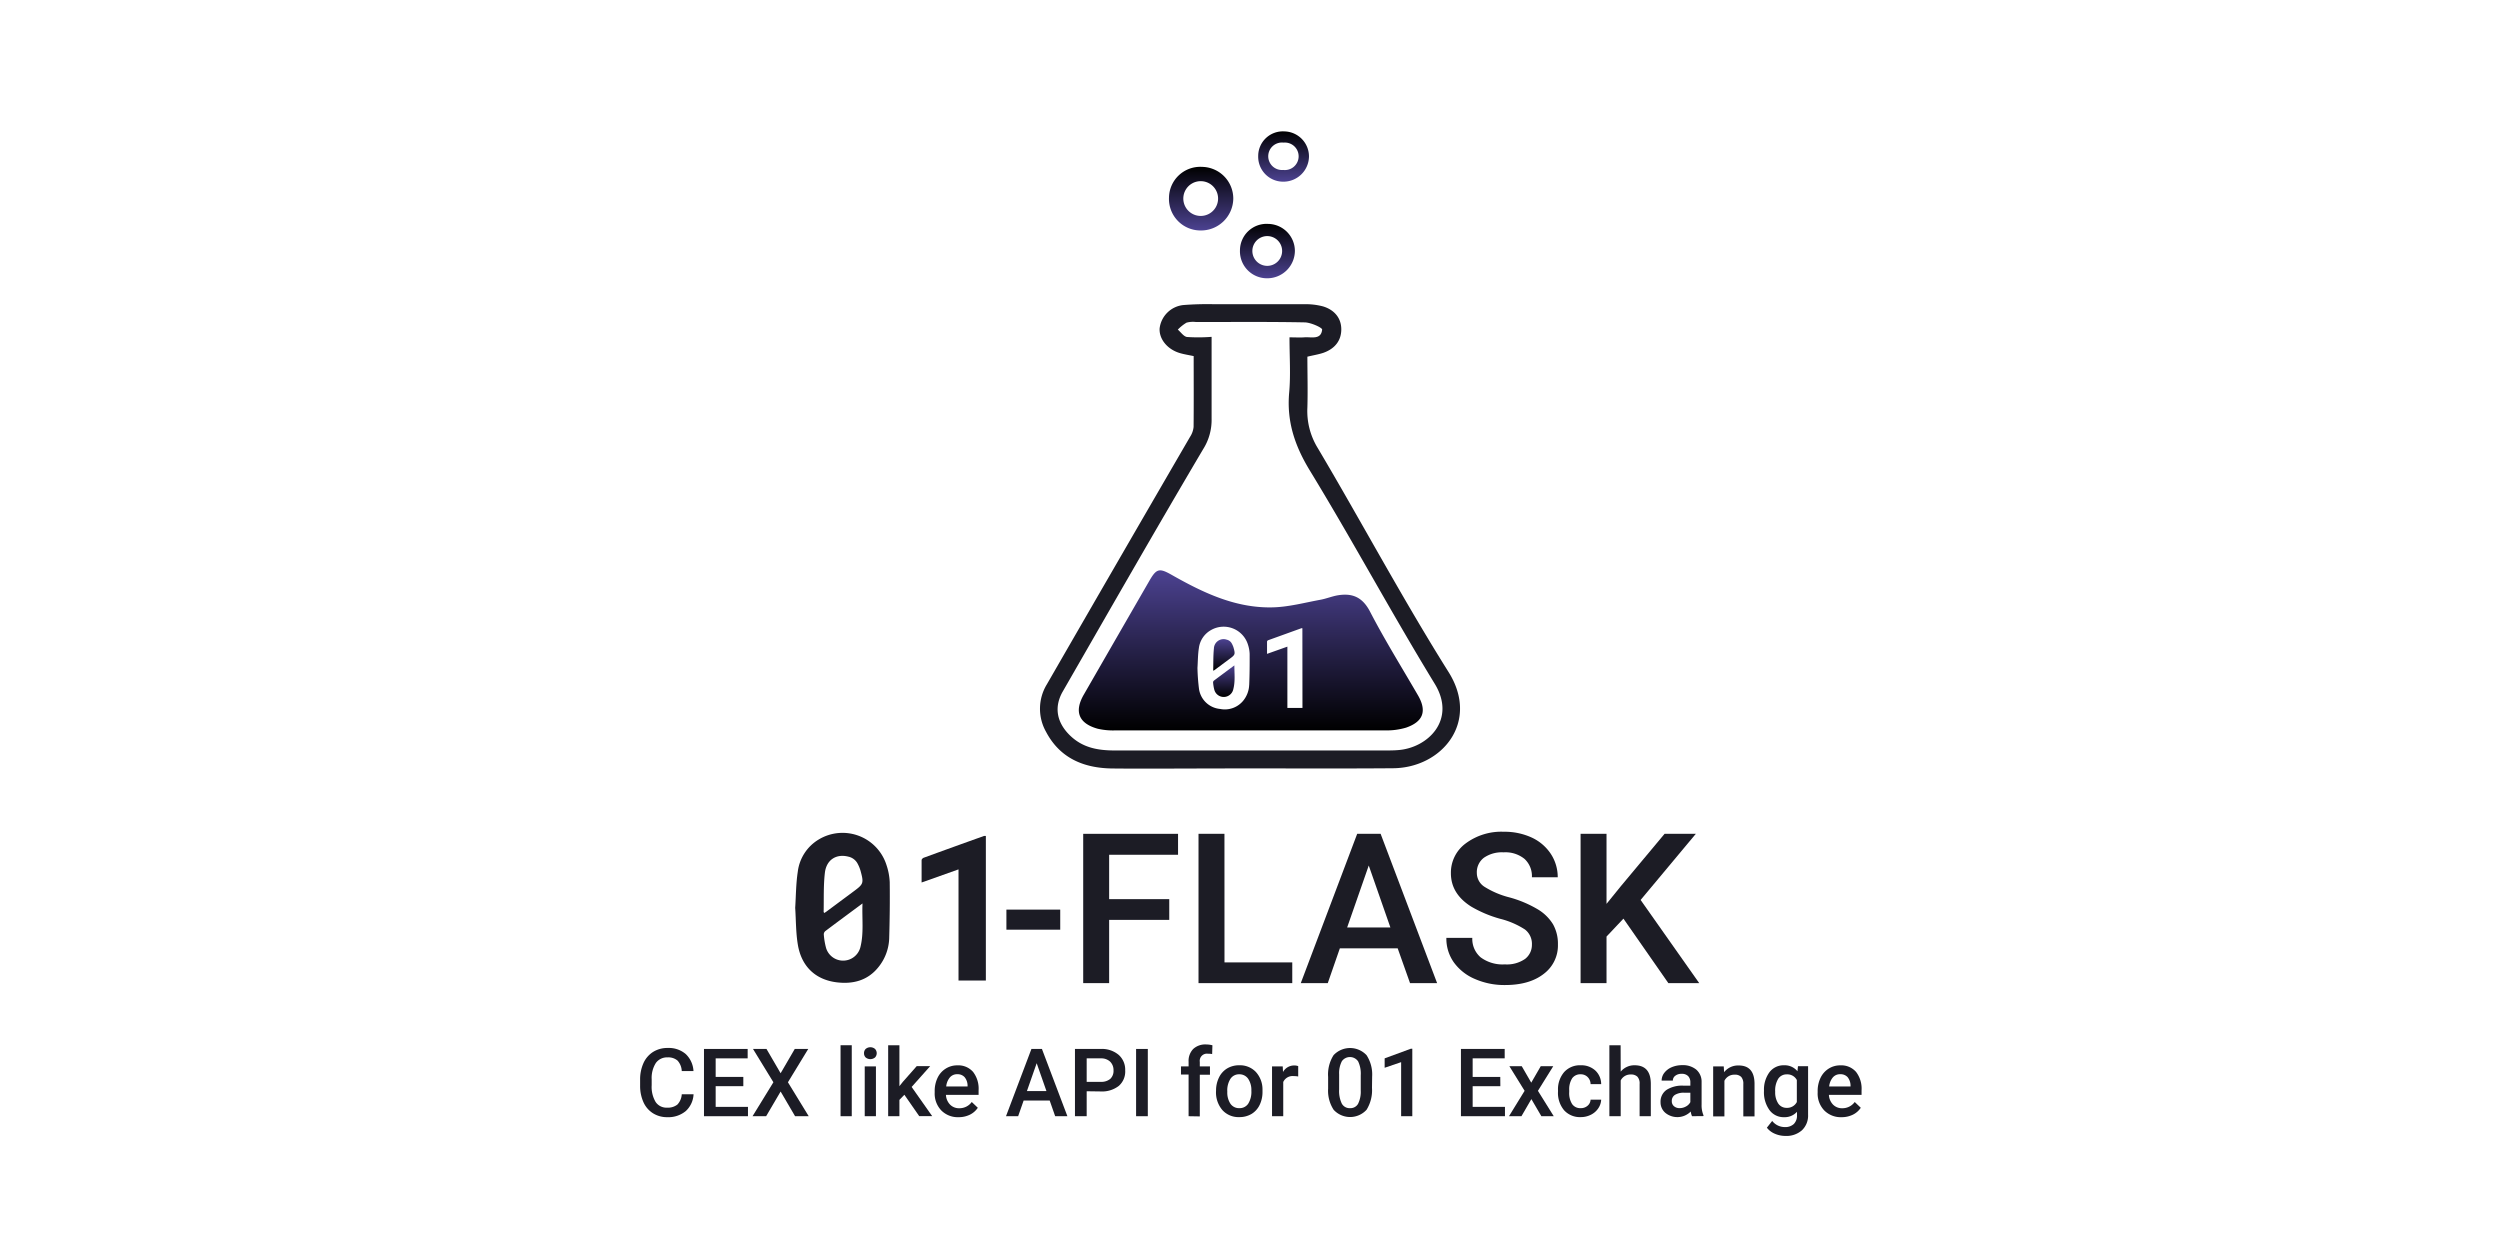 <svg id="Layer_1" data-name="Layer 1" xmlns="http://www.w3.org/2000/svg" xmlns:xlink="http://www.w3.org/1999/xlink" viewBox="0 0 640 320"><defs><style>.cls-1{fill:#1c1c25;}.cls-2{fill:url(#linear-gradient);}.cls-3{fill:url(#linear-gradient-2);}.cls-4{fill:url(#linear-gradient-3);}.cls-5{fill:url(#linear-gradient-4);}.cls-6{fill:url(#linear-gradient-5);}.cls-7{fill:url(#linear-gradient-6);}</style><linearGradient id="linear-gradient" x1="307.43" y1="59.01" x2="307.43" y2="42.73" gradientUnits="userSpaceOnUse"><stop offset="0" stop-color="#4c4291"/><stop offset="1"/></linearGradient><linearGradient id="linear-gradient-2" x1="324.46" y1="71.24" x2="324.46" y2="57.31" xlink:href="#linear-gradient"/><linearGradient id="linear-gradient-3" x1="328.6" y1="46.51" x2="328.6" y2="33.64" xlink:href="#linear-gradient"/><linearGradient id="linear-gradient-4" x1="313.32" y1="170.34" x2="313.32" y2="178.41" xlink:href="#linear-gradient"/><linearGradient id="linear-gradient-5" x1="313.31" y1="163.64" x2="313.31" y2="171.69" xlink:href="#linear-gradient"/><linearGradient id="linear-gradient-6" x1="320.21" y1="145.99" x2="320.21" y2="186.98" xlink:href="#linear-gradient"/></defs><path class="cls-1" d="M271.42,238H257.64v-5.14h13.78Z"/><path class="cls-1" d="M299.33,235.49H283.94v16.19H277.3V213.46h24.28v5.36H283.94v11.36h15.39Z"/><path class="cls-1" d="M313.47,246.38h17.35v5.3h-24V213.46h6.64Z"/><path class="cls-1" d="M357.81,242.78H343l-3.09,8.9H333l14.44-38.22h6l14.46,38.22h-6.93Zm-12.94-5.35h11.07l-5.54-15.86Z"/><path class="cls-1" d="M392.17,241.84a4.63,4.63,0,0,0-1.78-3.89A21.12,21.12,0,0,0,384,235.2a30.86,30.86,0,0,1-7.35-3.1q-5.22-3.28-5.22-8.56a9.28,9.28,0,0,1,3.77-7.61,15.26,15.26,0,0,1,9.77-3,16.57,16.57,0,0,1,7.12,1.47,11.75,11.75,0,0,1,4.91,4.18,10.84,10.84,0,0,1,1.78,6h-6.61a6,6,0,0,0-1.88-4.69,7.74,7.74,0,0,0-5.37-1.69,8.07,8.07,0,0,0-5.05,1.39,4.63,4.63,0,0,0-1.8,3.89A4.2,4.2,0,0,0,380,227a22.21,22.21,0,0,0,6.41,2.73,29.25,29.25,0,0,1,7.16,3,11.45,11.45,0,0,1,4,3.88,10.15,10.15,0,0,1,1.26,5.14,9.09,9.09,0,0,1-3.67,7.59q-3.66,2.84-9.93,2.83a18.74,18.74,0,0,1-7.63-1.54,12.79,12.79,0,0,1-5.4-4.24,10.53,10.53,0,0,1-1.93-6.3h6.64a6.19,6.19,0,0,0,2.15,5,9.43,9.43,0,0,0,6.17,1.79,8.16,8.16,0,0,0,5.21-1.41A4.53,4.53,0,0,0,392.17,241.84Z"/><path class="cls-1" d="M415.6,235.17l-4.33,4.59v11.92h-6.64V213.46h6.64v17.93l3.68-4.54,11.18-13.39h8L420,230.39l15,21.29H427.1Z"/><path class="cls-1" d="M203.57,232.41c.2-3.07.19-6.19.66-9.23a11.18,11.18,0,0,1,5.38-8.28,11.8,11.8,0,0,1,17.33,6.55,15.85,15.85,0,0,1,.83,4.39c.06,4.83,0,9.66-.14,14.49a12.35,12.35,0,0,1-2.74,7.24c-2.79,3.5-6.61,4.43-10.81,3.89-5.41-.71-8.93-4.12-9.84-9.67C203.73,238.72,203.78,235.56,203.57,232.41Zm7.47,1.31.55-.37,6.88-5.11c2.6-1.92,2.69-2.12,1.84-5.28a9.29,9.29,0,0,0-.77-1.88,3.51,3.51,0,0,0-2.37-1.78c-3.08-.78-5.61.79-6,4.13s-.24,6.71-.32,10.07C210.87,233.55,211,233.6,211,233.72Zm9.76-2.44c-3.36,2.49-6.45,4.77-9.52,7.08a1.1,1.1,0,0,0-.39.84,18.41,18.41,0,0,0,.59,3.5,4.56,4.56,0,0,0,8.82-.39C221.16,238.76,220.64,235.15,220.8,231.28Z"/><path class="cls-1" d="M235.93,225.92c0-2.06,0-3.89,0-5.73,0-.21.3-.52.52-.6q7.71-2.82,15.45-5.58a1.79,1.79,0,0,1,.48,0v37h-7V222.56Z"/><path class="cls-1" d="M177.55,280.14a6.21,6.21,0,0,1-2,4.3A7,7,0,0,1,170.8,286a6.75,6.75,0,0,1-3.63-1,6.46,6.46,0,0,1-2.42-2.78,10.07,10.07,0,0,1-.88-4.17v-1.61a10.14,10.14,0,0,1,.86-4.29,6.58,6.58,0,0,1,2.48-2.87,6.89,6.89,0,0,1,3.73-1,6.65,6.65,0,0,1,4.59,1.54,6.46,6.46,0,0,1,2,4.37h-3a4.24,4.24,0,0,0-1.08-2.68,3.62,3.62,0,0,0-2.55-.82,3.51,3.51,0,0,0-3,1.43,7.12,7.12,0,0,0-1.07,4.18v1.53a7.54,7.54,0,0,0,1,4.26,3.32,3.32,0,0,0,2.93,1.47,3.94,3.94,0,0,0,2.65-.79,4.16,4.16,0,0,0,1.12-2.64Z"/><path class="cls-1" d="M190.29,278.06h-7.08v5.3h8.27v2.39H180.22V268.53H191.4v2.41h-8.19v4.75h7.08Z"/><path class="cls-1" d="M199.84,274.75l3.62-6.22h3.45l-5.2,8.53,5.32,8.69h-3.49l-3.7-6.32-3.71,6.32h-3.48l5.34-8.69-5.22-8.53h3.45Z"/><path class="cls-1" d="M218.05,285.75h-2.87V267.58h2.87Z"/><path class="cls-1" d="M221.19,269.63a1.51,1.51,0,0,1,.42-1.1,1.86,1.86,0,0,1,2.4,0,1.6,1.6,0,0,1,0,2.18,1.89,1.89,0,0,1-2.4,0A1.49,1.49,0,0,1,221.19,269.63Zm3.05,16.12h-2.87V273h2.87Z"/><path class="cls-1" d="M231.52,280.26l-1.27,1.31v4.18h-2.88V267.58h2.88v10.48l.9-1.13,3.53-4h3.45l-4.75,5.33,5.26,7.47h-3.32Z"/><path class="cls-1" d="M245.41,286a5.94,5.94,0,0,1-4.43-1.72,6.24,6.24,0,0,1-1.7-4.58v-.36a7.74,7.74,0,0,1,.74-3.42,5.6,5.6,0,0,1,2.08-2.35,5.47,5.47,0,0,1,3-.84,5,5,0,0,1,4,1.67,7,7,0,0,1,1.42,4.72v1.16h-8.36a3.84,3.84,0,0,0,1.06,2.5,3.17,3.17,0,0,0,2.33.93,3.88,3.88,0,0,0,3.22-1.6l1.55,1.48a5.21,5.21,0,0,1-2.05,1.78A6.48,6.48,0,0,1,245.41,286Zm-.34-11a2.39,2.39,0,0,0-1.91.83,4.21,4.21,0,0,0-.93,2.3h5.47v-.21a3.46,3.46,0,0,0-.77-2.18A2.4,2.4,0,0,0,245.07,275Z"/><path class="cls-1" d="M268.72,281.74h-6.67l-1.4,4h-3.11l6.51-17.22h2.68l6.52,17.22h-3.13Zm-5.83-2.42h5l-2.5-7.14Z"/><path class="cls-1" d="M278.19,279.36v6.39h-3V268.53h6.58a6.68,6.68,0,0,1,4.59,1.5,5.06,5.06,0,0,1,1.69,4A4.87,4.87,0,0,1,286.4,278a7,7,0,0,1-4.65,1.41Zm0-2.41h3.59a3.55,3.55,0,0,0,2.44-.75,2.77,2.77,0,0,0,.84-2.17,3,3,0,0,0-.85-2.23,3.29,3.29,0,0,0-2.34-.86h-3.68Z"/><path class="cls-1" d="M293.84,285.75h-3V268.53h3Z"/><path class="cls-1" d="M304.28,285.75V275.08h-1.95V273h1.95v-1.17a4.39,4.39,0,0,1,1.18-3.29,4.54,4.54,0,0,1,3.31-1.16,6.72,6.72,0,0,1,1.61.21l-.07,2.25a6,6,0,0,0-1.1-.09,1.84,1.84,0,0,0-2.06,2.11V273h2.6v2.13h-2.6v10.67Z"/><path class="cls-1" d="M311.31,279.23a7.54,7.54,0,0,1,.75-3.39,5.48,5.48,0,0,1,2.09-2.32,5.9,5.9,0,0,1,3.1-.81,5.61,5.61,0,0,1,4.21,1.67,6.6,6.6,0,0,1,1.74,4.42v.68a7.53,7.53,0,0,1-.73,3.38,5.42,5.42,0,0,1-2.08,2.31,6,6,0,0,1-3.13.81,5.55,5.55,0,0,1-4.33-1.8,6.94,6.94,0,0,1-1.63-4.81Zm2.88.25a5.18,5.18,0,0,0,.81,3.09,2.67,2.67,0,0,0,2.27,1.12,2.63,2.63,0,0,0,2.27-1.14,5.69,5.69,0,0,0,.81-3.32,5.16,5.16,0,0,0-.83-3.08,2.69,2.69,0,0,0-2.27-1.13,2.61,2.61,0,0,0-2.23,1.12A5.52,5.52,0,0,0,314.19,279.48Z"/><path class="cls-1" d="M332.34,275.58a6.45,6.45,0,0,0-1.17-.1,2.63,2.63,0,0,0-2.66,1.51v8.76h-2.87V273h2.74l.07,1.43a3.25,3.25,0,0,1,2.89-1.67,2.66,2.66,0,0,1,1,.17Z"/><path class="cls-1" d="M351.23,278.5a9.45,9.45,0,0,1-1.39,5.6,5.71,5.71,0,0,1-8.43,0A8.89,8.89,0,0,1,340,278.7v-3a9.2,9.2,0,0,1,1.39-5.57,5.78,5.78,0,0,1,8.45,0,9,9,0,0,1,1.43,5.42Zm-2.88-3.22a7.27,7.27,0,0,0-.66-3.55,2.53,2.53,0,0,0-4.17-.06,6.57,6.57,0,0,0-.7,3.34v3.9a7.42,7.42,0,0,0,.67,3.59,2.27,2.27,0,0,0,2.12,1.19,2.25,2.25,0,0,0,2.05-1.1,7,7,0,0,0,.69-3.42Z"/><path class="cls-1" d="M361.55,285.75h-2.86V271.91l-4.22,1.44v-2.41l6.71-2.47h.37Z"/><path class="cls-1" d="M384.09,278.06H377v5.3h8.27v2.39H374V268.53H385.2v2.41H377v4.75h7.07Z"/><path class="cls-1" d="M392,277.16l2.43-4.21h3.2l-3.92,6.3,4.05,6.5h-3.17l-2.56-4.38-2.54,4.38h-3.19l4-6.5-3.9-6.3h3.17Z"/><path class="cls-1" d="M404.64,283.69a2.59,2.59,0,0,0,1.79-.63,2.15,2.15,0,0,0,.76-1.55h2.71a4.25,4.25,0,0,1-.75,2.23,4.87,4.87,0,0,1-1.89,1.64,5.69,5.69,0,0,1-2.58.6,5.46,5.46,0,0,1-4.26-1.74,6.89,6.89,0,0,1-1.57-4.8v-.29a6.78,6.78,0,0,1,1.56-4.68,5.41,5.41,0,0,1,4.26-1.76,5.3,5.3,0,0,1,3.72,1.33,4.77,4.77,0,0,1,1.51,3.5h-2.71a2.6,2.6,0,0,0-.75-1.81,2.44,2.44,0,0,0-1.8-.71,2.54,2.54,0,0,0-2.15,1,5.21,5.21,0,0,0-.77,3.07v.46a5.23,5.23,0,0,0,.75,3.1A2.53,2.53,0,0,0,404.64,283.69Z"/><path class="cls-1" d="M414.9,274.34a4.52,4.52,0,0,1,3.56-1.63q4.1,0,4.15,4.67v8.37h-2.87v-8.26a2.52,2.52,0,0,0-.58-1.87,2.31,2.31,0,0,0-1.68-.55,2.78,2.78,0,0,0-2.58,1.53v9.15H412V267.58h2.88Z"/><path class="cls-1" d="M433.16,285.75a4.27,4.27,0,0,1-.33-1.2,4.84,4.84,0,0,1-6.51.33,3.52,3.52,0,0,1-1.22-2.72,3.65,3.65,0,0,1,1.52-3.14,7.4,7.4,0,0,1,4.35-1.09h1.76v-.84a2.25,2.25,0,0,0-.55-1.59,2.2,2.2,0,0,0-1.69-.6,2.49,2.49,0,0,0-1.61.49,1.52,1.52,0,0,0-.63,1.25h-2.87a3.22,3.22,0,0,1,.69-2,4.73,4.73,0,0,1,1.9-1.44,6.81,6.81,0,0,1,2.68-.52,5.37,5.37,0,0,1,3.58,1.13,4.07,4.07,0,0,1,1.38,3.18v5.77a6.56,6.56,0,0,0,.48,2.75v.21ZM430,283.68a3.21,3.21,0,0,0,1.6-.42,2.69,2.69,0,0,0,1.13-1.11v-2.41h-1.55a4.26,4.26,0,0,0-2.4.55,1.82,1.82,0,0,0-.8,1.58,1.64,1.64,0,0,0,.55,1.31A2.11,2.11,0,0,0,430,283.68Z"/><path class="cls-1" d="M441.28,273l.09,1.48a4.56,4.56,0,0,1,3.72-1.72q4,0,4.07,4.58v8.46h-2.87v-8.29a2.64,2.64,0,0,0-.53-1.81,2.22,2.22,0,0,0-1.72-.58,2.77,2.77,0,0,0-2.59,1.57v9.11h-2.88V273Z"/><path class="cls-1" d="M451.58,279.25a7.53,7.53,0,0,1,1.4-4.76,4.53,4.53,0,0,1,3.72-1.78,4.23,4.23,0,0,1,3.45,1.53l.13-1.29h2.59v12.4a5.19,5.19,0,0,1-1.57,4,6,6,0,0,1-4.23,1.45,6.83,6.83,0,0,1-2.75-.58,5,5,0,0,1-2-1.53l1.36-1.73a4.09,4.09,0,0,0,3.26,1.57,3.19,3.19,0,0,0,2.26-.77,3,3,0,0,0,.83-2.28v-.86a4.24,4.24,0,0,1-3.31,1.38A4.48,4.48,0,0,1,453,284.2,7.74,7.74,0,0,1,451.58,279.25Zm2.87.25a5.15,5.15,0,0,0,.78,3,2.53,2.53,0,0,0,2.18,1.11,2.77,2.77,0,0,0,2.58-1.49v-5.63a2.71,2.71,0,0,0-2.55-1.45,2.54,2.54,0,0,0-2.21,1.12A5.8,5.8,0,0,0,454.45,279.5Z"/><path class="cls-1" d="M471.45,286a5.94,5.94,0,0,1-4.43-1.72,6.24,6.24,0,0,1-1.7-4.58v-.36a7.74,7.74,0,0,1,.74-3.42,5.67,5.67,0,0,1,2.08-2.35,5.47,5.47,0,0,1,3-.84,5,5,0,0,1,4,1.67,7,7,0,0,1,1.42,4.72v1.16h-8.36a3.84,3.84,0,0,0,1.06,2.5,3.17,3.17,0,0,0,2.34.93,3.88,3.88,0,0,0,3.21-1.6l1.55,1.48a5.14,5.14,0,0,1-2.05,1.78A6.48,6.48,0,0,1,471.45,286Zm-.34-11a2.39,2.39,0,0,0-1.91.83,4.21,4.21,0,0,0-.93,2.3h5.47v-.21a3.52,3.52,0,0,0-.76-2.18A2.42,2.42,0,0,0,471.11,275Z"/><g id="Flask"><path class="cls-1" d="M305.58,91.16c-1.39-.29-2.41-.45-3.39-.73-3.26-.9-5.48-3.57-5.33-6.34a6.83,6.83,0,0,1,6.1-6,79.58,79.58,0,0,1,8-.21c7.62,0,15.25,0,22.87,0a17.23,17.23,0,0,1,4.87.56c2.81.85,4.67,2.9,4.67,5.87s-1.74,5-4.56,6c-1.16.4-2.39.59-4.12,1,0,4.22.13,8.61,0,13a18.1,18.1,0,0,0,2.69,10.45c11.26,19,21.71,38.6,33.48,57.33,8,12.79-1.75,24.47-14.2,24.58-15.35.13-30.7,0-46,.06-8.65,0-17.31.09-26,0-7.25-.11-13.33-2.64-16.88-9.4a12,12,0,0,1,.21-12.13q18.27-31.71,36.66-63.36a5.66,5.66,0,0,0,.91-2.54C305.62,103.23,305.58,97.27,305.58,91.16Zm4.59-4.93c0,7.42,0,14.21,0,21A14,14,0,0,1,308,115c-12.15,20.55-24,41.28-35.92,62-2.31,4-1.55,7.95,1.78,11.22s7.3,3.91,11.66,3.9q34.45,0,68.92,0c1.13,0,2.27,0,3.4-.09,7.67-.52,15.1-7.77,9.44-17-11-18-21-36.61-32-54.64-3.85-6.34-5.91-12.54-5.25-19.9.41-4.55.08-9.18.08-14.13,1.54,0,2.66.08,3.76,0,1.81-.16,4.33.74,4.6-2,0-.49-2.89-1.8-4.46-1.83-9.27-.18-18.54-.09-27.81-.09a6.39,6.39,0,0,0-2.45.16,10.9,10.9,0,0,0-2.23,1.78c.78.66,1.49,1.76,2.35,1.89A43.47,43.47,0,0,0,310.17,86.23Z"/><path class="cls-2" d="M307.26,59a8.07,8.07,0,0,1-8-8.37,8,8,0,0,1,8.46-7.91,8.12,8.12,0,0,1,8,8.17A8.27,8.27,0,0,1,307.26,59Zm.19-12.62a4.45,4.45,0,1,0-.14,8.9,4.45,4.45,0,1,0,.14-8.9Z"/><path class="cls-3" d="M324.31,71.24a6.91,6.91,0,0,1-6.88-7.16,6.81,6.81,0,0,1,7.24-6.76,6.94,6.94,0,0,1,6.82,7A7.07,7.07,0,0,1,324.31,71.24Zm.16-10.8a3.81,3.81,0,1,0-.11,7.62,3.81,3.81,0,0,0,.11-7.62Z"/><path class="cls-4" d="M328.46,46.51a6.39,6.39,0,0,1-6.36-6.62,6.31,6.31,0,0,1,6.69-6.25,6.43,6.43,0,0,1,6.31,6.46A6.54,6.54,0,0,1,328.46,46.51Zm.15-10a3.52,3.52,0,1,0-.1,7,3.52,3.52,0,1,0,.1-7Z"/><path class="cls-5" d="M316,170.34c-1.84,1.37-3.55,2.63-5.24,3.9a.6.6,0,0,0-.21.46,10.24,10.24,0,0,0,.33,1.93,2.5,2.5,0,0,0,4.85-.22C316.24,174.46,316,172.47,316,170.34Z"/><path class="cls-6" d="M311,171.48l3.78-2.81c1.44-1.06,1.48-1.17,1-2.91a5.47,5.47,0,0,0-.43-1,1.94,1.94,0,0,0-1.3-1,2.47,2.47,0,0,0-3.29,2.27c-.19,1.83-.13,3.69-.18,5.54,0,0,0,.06.09.13Z"/><path class="cls-7" d="M363,178c-4.13-7.12-8.48-14.12-12.27-21.42-1.92-3.69-4.48-4.79-8.2-4.19-1.51.25-3,.87-4.46,1.14-4,.73-8.05,1.83-12.1,1.95-9.6.29-18-3.76-26.1-8.36-3.13-1.77-3.84-1.53-5.63,1.56q-8.4,14.57-16.79,29.15c-2.5,4.33-1.31,7.38,3.58,8.73a17.5,17.5,0,0,0,4.58.42q17.29,0,34.59,0c11.43,0,22.86,0,34.28,0a17.47,17.47,0,0,0,5.46-.7C364.39,184.74,365.32,182,363,178Zm-43.21-2.65a6.82,6.82,0,0,1-1.5,4,6.09,6.09,0,0,1-5.95,2.14,6,6,0,0,1-5.42-5.32,51.75,51.75,0,0,1-.37-5.17c.11-1.69.1-3.4.36-5.08a6.17,6.17,0,0,1,3-4.56,6.51,6.51,0,0,1,9.55,3.61,8.76,8.76,0,0,1,.45,2.42C319.92,170,319.91,172.67,319.8,175.32Zm13.64,5.88h-3.86V165.54l-5.21,1.85c0-1.13,0-2.14,0-3.15a.5.5,0,0,1,.28-.34l8.51-3.07a1.1,1.1,0,0,1,.26,0Z"/></g></svg>
